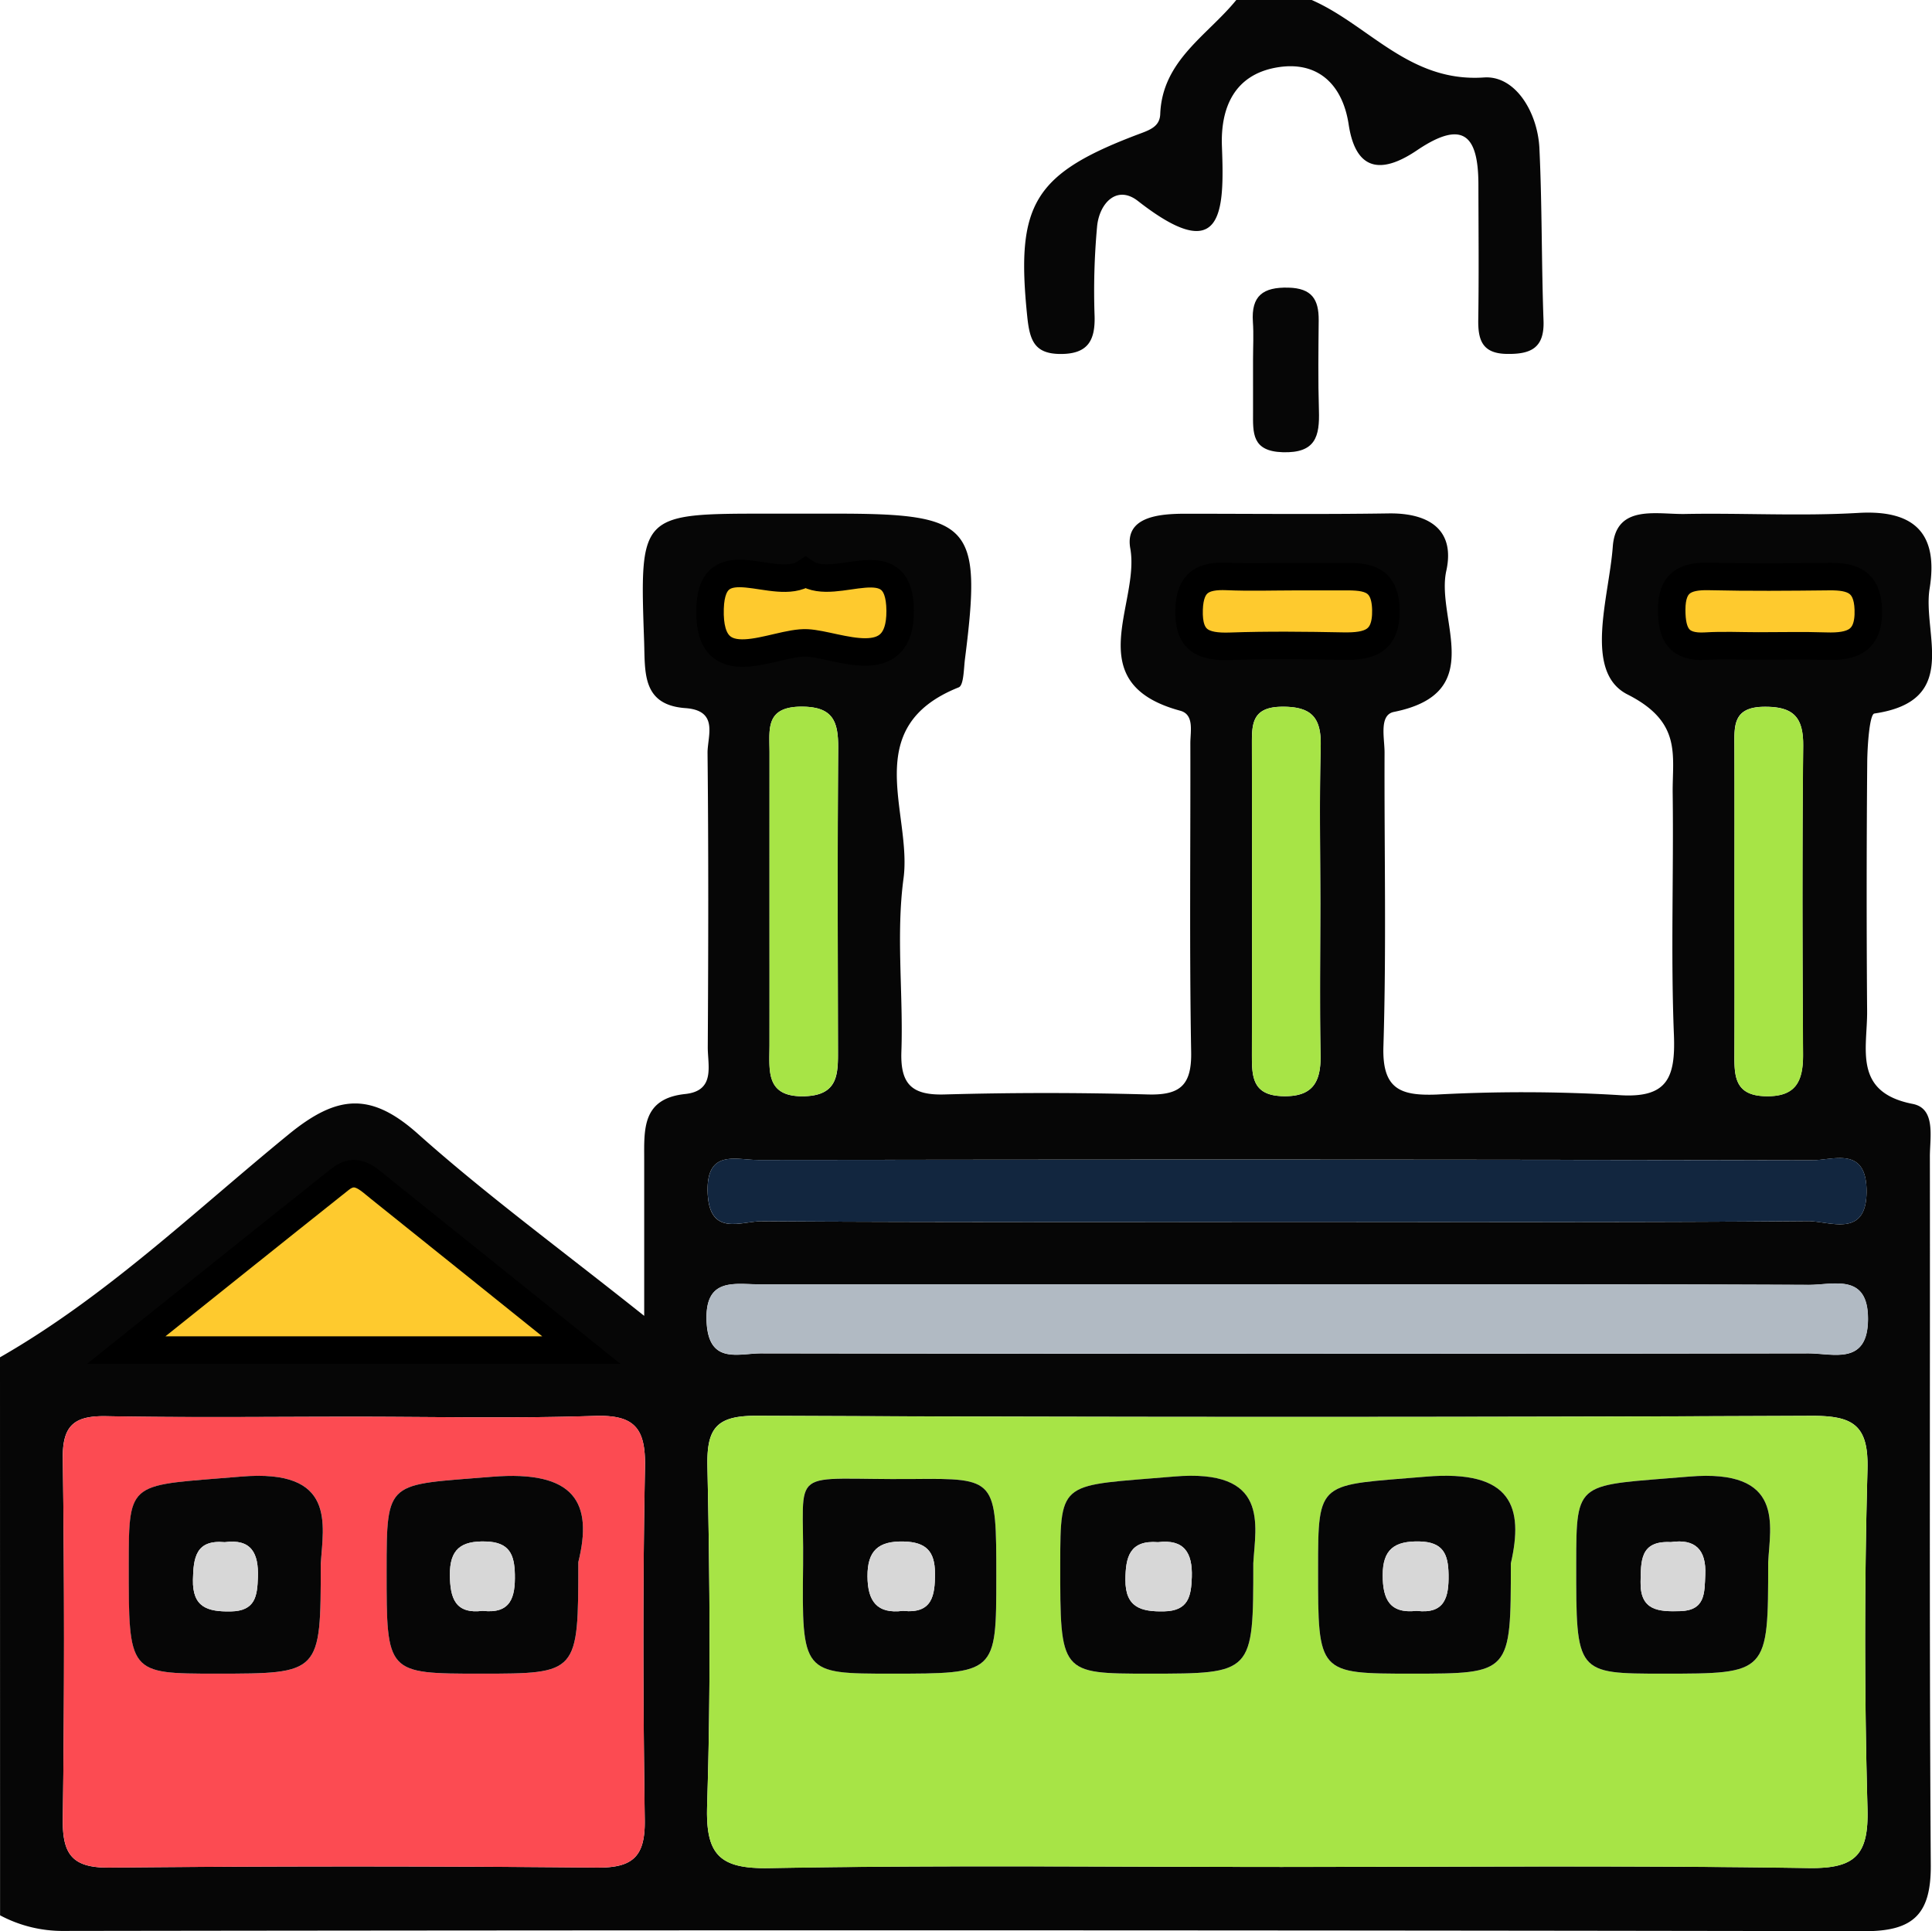 <svg xmlns="http://www.w3.org/2000/svg" width="140.5" height="140.457" viewBox="0 0 140.5 140.457">
  <g id="Grupo_117471" data-name="Grupo 117471" transform="translate(-415 -3301)">
    <g id="Grupo_116792" data-name="Grupo 116792" transform="translate(173.975 3148.431)">
      <path id="Trazado_161721" data-name="Trazado 161721" d="M241.025,248.746c7.748-4.438,14.163-10.636,21.012-16.23,3.5-2.856,5.947-3.084,9.374-.027,4.973,4.438,10.376,8.393,16.462,13.243,0-4.531,0-7.92,0-11.307,0-2.225-.187-4.494,2.979-4.828,2.22-.234,1.637-2.07,1.644-3.417.041-7.126.058-14.251-.017-21.376-.013-1.23.852-3.1-1.612-3.274-3.172-.231-2.923-2.623-3-4.844-.325-9.3-.338-9.3,9.014-9.3h4.931c9.906,0,10.627.809,9.386,10.584-.09.713-.084,1.9-.451,2.049-7.292,2.909-3.379,9.154-4.016,13.9-.554,4.127-.009,8.392-.155,12.589-.083,2.381.767,3.187,3.132,3.121q7.392-.208,14.791,0c2.322.062,3.193-.645,3.15-3.077-.132-7.487-.041-14.98-.059-22.47,0-.853.3-2.083-.736-2.363-7.4-2-2.908-7.792-3.631-11.8-.416-2.311,2.089-2.526,3.987-2.527,4.931,0,9.863.052,14.793-.023,2.937-.044,4.862,1.184,4.2,4.18-.776,3.524,3.086,8.872-3.809,10.257-1.1.222-.677,1.913-.68,2.956-.025,7.126.138,14.255-.083,21.373-.1,3.131,1.261,3.6,3.884,3.5a116.7,116.7,0,0,1,13.141.035c3.615.277,4.225-1.215,4.1-4.388-.233-5.837-.014-11.691-.089-17.536-.035-2.789.709-5.187-3.283-7.208-3.225-1.633-1.345-7.064-1.073-10.756.229-3.1,3.187-2.333,5.255-2.372,4.2-.078,8.412.168,12.6-.077,4.164-.245,5.823,1.565,5.186,5.5-.533,3.305,2.279,8.17-4.017,9.09-.348.05-.51,2.321-.52,3.56q-.077,9.043-.008,18.086c.023,2.723-1.044,5.9,3.314,6.748,1.7.332,1.249,2.424,1.25,3.834.021,17.173-.049,34.347.065,51.52.025,3.546-1.233,4.82-4.794,4.814q-65.472-.114-130.943-.018a9.664,9.664,0,0,1-4.669-1.136Zm93.187,37.067c12.783,0,25.567-.12,38.347.079,3.426.053,4.368-.983,4.274-4.333q-.341-12.321,0-24.657c.089-3.241-1.056-3.908-4.061-3.9q-38.346.161-76.694-.005c-2.924-.013-3.668.862-3.608,3.679.176,8.217.244,16.446-.021,24.657-.115,3.576.875,4.631,4.512,4.564C309.375,285.67,321.795,285.813,334.212,285.813ZM266.78,253.069c-6.009,0-12.02.075-18.027-.039-2.305-.043-3.2.646-3.161,3.083q.182,13.114,0,26.231c-.033,2.528.672,3.542,3.365,3.517q17.753-.172,35.509,0c2.617.024,3.483-.847,3.447-3.449-.12-8.56-.153-17.125.017-25.684.056-2.853-.781-3.815-3.673-3.717C278.439,253.207,272.607,253.068,266.78,253.069Zm67.987-9.625q-19.178,0-38.356.005c-1.931,0-4.179-.593-4,2.767.167,3.077,2.336,2.243,3.96,2.246q38.084.058,76.165,0c1.79,0,4.314.9,4.331-2.481s-2.5-2.5-4.3-2.5C359.972,243.417,347.369,243.443,334.767,243.444Zm-.048-4.545c12.585,0,25.169.047,37.751-.057,1.625-.014,4.373,1.324,4.294-2.309-.07-3.152-2.446-2.113-3.978-2.117q-38.3-.089-76.6-.019c-1.623,0-3.812-.826-3.7,2.365.117,3.253,2.442,2.08,3.93,2.09C309.185,238.936,321.952,238.9,334.718,238.9ZM283.3,248.22c-5.651-4.537-10.162-8.166-14.684-11.785-.836-.669-1.677-1.577-2.85-.646-4.845,3.85-9.672,7.723-15.56,12.431Zm13.686-32.547c0,3.469.005,6.938,0,10.406-.005,1.84-.3,3.78,2.586,3.68,2.449-.085,2.4-1.687,2.393-3.4-.014-7.3-.041-14.6.015-21.907.015-1.937-.358-3.037-2.684-3.027-2.636.012-2.308,1.67-2.308,3.3Zm40.055.142c0-3.833-.072-7.669.029-11.5.055-2.082-.652-2.908-2.824-2.886-2.239.023-2.183,1.336-2.18,2.876q.024,11.226,0,22.453c0,1.542.025,2.911,2.171,2.994,2.211.085,2.86-.971,2.821-2.985C336.99,223.118,337.04,219.466,337.04,215.815Zm30.119-.526c0,3.834.013,7.667-.006,11.5-.009,1.562.073,2.893,2.2,2.965,2.233.074,2.8-1.033,2.791-3.019-.049-7.484-.069-14.969.01-22.452.021-2.11-.716-2.878-2.856-2.852-2.256.028-2.153,1.392-2.146,2.9C367.169,207.988,367.16,211.639,367.16,215.289Zm-67.55-23.608c-2.233,1.515-6.8-2.158-6.948,2.6-.166,5.434,4.67,2.379,7.062,2.508,2.244.121,6.793,2.42,6.763-2.342C306.456,189.514,301.835,193.179,299.61,191.682Zm35.563.29c-1.64,0-3.283.054-4.92-.015-1.719-.071-2.686.393-2.756,2.389-.081,2.3,1.039,2.757,3,2.689,2.73-.1,5.468-.062,8.2-.011,1.869.035,3.16-.306,3.11-2.652-.053-2.489-1.657-2.415-3.354-2.4C337.361,191.974,336.268,191.968,335.173,191.971Zm33.722,5.039c1.641,0,3.283-.043,4.921.011,1.893.062,3.157-.352,3.078-2.681-.069-2.024-1.176-2.4-2.837-2.377-2.916.032-5.833.058-8.749-.011-1.743-.042-2.714.447-2.713,2.425,0,1.792.523,2.763,2.474,2.643C366.34,196.943,367.619,197.007,368.9,197.011Z" transform="translate(0 2.541)" fill="#060606"/>
      <path id="Trazado_161722" data-name="Trazado 161722" d="M331.342,152.569c4.165,1.828,7.1,6.009,12.527,5.634,2.285-.158,3.9,2.54,4.03,5.137.2,4.179.148,8.369.3,12.55.074,2.021-.955,2.453-2.694,2.419s-2.074-.987-2.052-2.468c.05-3.278.017-6.558.011-9.837-.005-3.481-1.022-4.833-4.472-2.5-2.2,1.486-4.394,1.881-4.963-1.881-.442-2.926-2.273-4.695-5.31-4.133-2.965.549-4.018,2.862-3.907,5.727.182,4.739.1,8.823-6.11,3.969-1.52-1.187-2.8.145-2.968,1.846a51.542,51.542,0,0,0-.182,6.541c.046,1.781-.509,2.733-2.438,2.741s-2.278-.969-2.459-2.714c-.848-8.2.432-10.417,8.317-13.355.773-.288,1.322-.577,1.353-1.379.15-3.909,3.428-5.708,5.533-8.3Z" transform="translate(5.075)" fill="#060606"/>
      <path id="Trazado_161723" data-name="Trazado 161723" d="M325.941,177.293c0-.912.053-1.829-.01-2.736-.129-1.893.727-2.54,2.585-2.493,1.708.043,2.208.862,2.2,2.366-.02,2.189-.05,4.38.017,6.569.058,1.877-.235,3.11-2.634,3.036-2.253-.068-2.163-1.406-2.157-2.91C325.943,179.848,325.938,178.571,325.941,177.293Z" transform="translate(6.208 1.425)" fill="#060606"/>
      <path id="Trazado_161724" data-name="Trazado 161724" d="M330.708,281.337c-12.417,0-24.836-.143-37.25.088-3.638.067-4.627-.988-4.512-4.564.265-8.212.2-16.44.021-24.657-.06-2.817.684-3.692,3.608-3.679q38.346.174,76.694.005c3-.013,4.15.655,4.061,3.9q-.338,12.322,0,24.657c.093,3.35-.848,4.386-4.274,4.333C356.275,281.217,343.491,281.337,330.708,281.337Zm-2.043-22.089c.158-2.775,1.223-6.9-5.792-6.3-8.191.7-8.237.158-8.244,6.351-.006,7.98-.006,7.98,6.439,7.982C328.664,267.282,328.664,267.282,328.665,259.248Zm18.729.015c.927-4.04.147-6.847-6.184-6.31-7.789.661-7.832.156-7.835,6.737,0,7.589,0,7.589,6.81,7.589C347.394,267.28,347.394,267.28,347.394,259.263Zm-37.419.956c0-7.1,0-7.153-6.017-7.1-9.32.089-7.942-1.133-8.033,6.261-.1,7.892-.026,7.893,6.384,7.895C309.976,267.282,309.976,267.282,309.976,260.219Zm56.133-1.031c.13-2.661,1.249-6.835-5.774-6.239-8.134.69-8.179.153-8.186,6.341-.008,7.987-.008,7.987,6.337,7.989C366.107,267.282,366.107,267.282,366.108,259.188Z" transform="translate(3.503 7.017)" fill="#a7e446"/>
      <path id="Trazado_161725" data-name="Trazado 161725" d="M266.469,248.593c5.827,0,11.659.138,17.479-.06,2.892-.1,3.729.864,3.673,3.717-.171,8.559-.137,17.124-.017,25.684.036,2.6-.83,3.473-3.447,3.449q-17.753-.163-35.509,0c-2.694.026-3.4-.988-3.365-3.517q.172-13.114,0-26.231c-.034-2.437.856-3.126,3.161-3.083C254.449,248.668,260.459,248.593,266.469,248.593Zm-2.428,10.714c.177-2.856,1.173-6.951-5.8-6.358-8.106.689-8.151.153-8.158,6.368-.008,7.96-.008,7.96,6.364,7.963C264.039,267.281,264.039,267.281,264.04,259.307Zm18.729-.136c1.069-4.284-.208-6.711-6.308-6.209-7.591.625-7.63.147-7.631,6.854,0,7.464,0,7.464,6.841,7.464C282.771,267.28,282.771,267.28,282.77,259.17Z" transform="translate(0.311 7.017)" fill="#fc4b52"/>
      <path id="Trazado_161726" data-name="Trazado 161726" d="M331.266,239.623c12.6,0,25.206-.026,37.808.03,1.8.008,4.315-.882,4.3,2.5s-2.541,2.478-4.331,2.481q-38.082.066-76.165,0c-1.624,0-3.792.831-3.96-2.246-.184-3.36,2.065-2.764,4-2.767Q312.088,239.611,331.266,239.623Z" transform="translate(3.501 6.36)" fill="#b1bac3"/>
      <path id="Trazado_161727" data-name="Trazado 161727" d="M331.212,235.7c-12.766,0-25.533.035-38.3-.048-1.487-.011-3.813,1.162-3.93-2.09-.115-3.191,2.074-2.364,3.7-2.365q38.3-.048,76.6.019c1.532,0,3.908-1.034,3.978,2.117.079,3.634-2.669,2.3-4.294,2.309C356.381,235.748,343.8,235.7,331.212,235.7Z" transform="translate(3.507 5.739)" fill="#12263f"/>
      <path id="Trazado_161728" data-name="Trazado 161728" d="M282.674,244.944H249.58c5.888-4.708,10.715-8.581,15.56-12.431,1.173-.931,2.014-.023,2.85.646C272.512,236.778,277.023,240.407,282.674,244.944Z" transform="translate(0.626 5.817)" fill="#feca2e" stroke="#000" stroke-miterlimit="10" stroke-width="2"/>
      <path id="Trazado_161729" data-name="Trazado 161729" d="M293.173,214.712V203.759c0-1.629-.327-3.287,2.308-3.3,2.325-.01,2.7,1.09,2.684,3.027-.056,7.3-.029,14.605-.015,21.907,0,1.717.056,3.319-2.393,3.4-2.891.1-2.592-1.839-2.586-3.68C293.178,221.65,293.173,218.182,293.173,214.712Z" transform="translate(3.812 3.502)" fill="#a7e446"/>
      <path id="Trazado_161730" data-name="Trazado 161730" d="M330.837,214.853c0,3.651-.05,7.3.019,10.952.039,2.014-.611,3.07-2.821,2.985-2.146-.083-2.173-1.452-2.171-2.994q.016-11.228,0-22.453c0-1.54-.059-2.853,2.18-2.876,2.172-.023,2.879.8,2.824,2.886C330.765,207.185,330.837,211.02,330.837,214.853Z" transform="translate(6.203 3.502)" fill="#a7e446"/>
      <path id="Trazado_161731" data-name="Trazado 161731" d="M358.565,214.327c0-3.651.01-7.3,0-10.952-.006-1.513-.109-2.877,2.146-2.9,2.14-.026,2.877.743,2.856,2.852-.078,7.483-.059,14.968-.01,22.452.013,1.985-.558,3.093-2.791,3.019-2.13-.072-2.212-1.4-2.2-2.965C358.578,221.995,358.565,218.162,358.565,214.327Z" transform="translate(8.594 3.503)" fill="#a7e446"/>
      <path id="Trazado_161732" data-name="Trazado 161732" d="M296.092,191.384c2.225,1.5,6.846-2.168,6.877,2.765.03,4.761-4.519,2.463-6.763,2.342-2.392-.129-7.229,2.926-7.062-2.508C289.288,189.226,293.859,192.9,296.092,191.384Z" transform="translate(3.518 2.838)" fill="#feca2e" stroke="#000" stroke-miterlimit="10" stroke-width="2"/>
      <path id="Trazado_161733" data-name="Trazado 161733" d="M329.281,191.653c1.095,0,2.188,0,3.282,0,1.7-.01,3.3-.084,3.354,2.4.05,2.346-1.241,2.687-3.11,2.652-2.733-.052-5.471-.085-8.2.011-1.962.068-3.081-.385-3-2.689.07-2,1.037-2.46,2.756-2.389C326,191.709,327.642,191.655,329.281,191.653Z" transform="translate(5.892 2.857)" fill="#feca2e" stroke="#000" stroke-miterlimit="10" stroke-width="2"/>
      <path id="Trazado_161734" data-name="Trazado 161734" d="M360.611,196.693c-1.276,0-2.555-.065-3.827.013-1.951.12-2.474-.851-2.474-2.643,0-1.978.97-2.467,2.713-2.425,2.916.069,5.834.043,8.749.011,1.661-.019,2.769.353,2.837,2.377.079,2.329-1.185,2.743-3.078,2.681C363.894,196.652,362.252,196.695,360.611,196.693Z" transform="translate(8.284 2.857)" fill="#feca2e" stroke="#000" stroke-miterlimit="10" stroke-width="2"/>
      <path id="Trazado_161735" data-name="Trazado 161735" d="M326.914,258.95c0,8.034,0,8.034-7.6,8.031-6.445,0-6.445,0-6.439-7.982.006-6.193.053-5.649,8.244-6.351C328.138,252.047,327.072,256.175,326.914,258.95Zm-6.928-1.531c-2.077-.164-2.363,1.1-2.371,2.74-.011,2.009,1.135,2.325,2.806,2.292,1.774-.035,1.975-1.094,2.021-2.491C322.5,258.18,321.88,257.188,319.986,257.419Z" transform="translate(5.254 7.314)" fill="#060606"/>
      <path id="Trazado_161736" data-name="Trazado 161736" d="M344.366,258.965c0,8.017,0,8.017-7.209,8.016-6.812,0-6.812,0-6.81-7.589,0-6.581.046-6.076,7.835-6.737C344.513,252.119,345.293,254.925,344.366,258.965Zm-6.854,3.449c2.06.249,2.353-1,2.324-2.656-.026-1.466-.392-2.352-2.119-2.39-1.807-.039-2.67.571-2.669,2.449C335.048,261.54,335.534,262.639,337.512,262.414Z" transform="translate(6.531 7.314)" fill="#060606"/>
      <path id="Trazado_161737" data-name="Trazado 161737" d="M309.5,259.907c0,7.063,0,7.063-7.666,7.06-6.41,0-6.481,0-6.384-7.895.091-7.394-1.287-6.172,8.033-6.261C309.5,252.754,309.5,252.8,309.5,259.907Zm-6.785,2.493c2.125.225,2.332-1.1,2.325-2.735-.006-1.579-.632-2.263-2.26-2.307-1.851-.049-2.655.661-2.647,2.524C300.141,261.689,300.813,262.643,302.716,262.4Z" transform="translate(3.978 7.328)" fill="#060606"/>
      <path id="Trazado_161738" data-name="Trazado 161738" d="M361.8,258.89c0,8.095,0,8.095-7.623,8.091-6.344,0-6.344,0-6.337-7.989.006-6.188.052-5.651,8.186-6.341C363.05,252.055,361.931,256.229,361.8,258.89Zm-7.079-1.476c-2.262-.118-2.167,1.4-2.2,2.889-.043,2.108,1.322,2.175,2.875,2.131,1.851-.053,1.767-1.335,1.829-2.622C357.316,257.948,356.481,257.157,354.722,257.414Z" transform="translate(7.811 7.314)" fill="#060606"/>
      <path id="Trazado_161739" data-name="Trazado 161739" d="M263.713,259.009c0,7.974,0,7.974-7.6,7.972-6.371,0-6.371,0-6.364-7.963.006-6.214.052-5.679,8.158-6.368C264.886,252.059,263.89,256.154,263.713,259.009Zm-6.984-1.59c-2.1-.192-2.277,1.126-2.31,2.73-.043,2.006,1.057,2.332,2.738,2.307,1.808-.026,1.94-1.128,1.985-2.487C259.2,258.243,258.679,257.158,256.729,257.419Z" transform="translate(0.638 7.314)" fill="#060606"/>
      <path id="Trazado_161740" data-name="Trazado 161740" d="M281.165,258.873c0,8.11,0,8.11-7.1,8.109-6.843,0-6.843,0-6.841-7.464,0-6.707.04-6.229,7.631-6.854C280.957,252.161,282.234,254.589,281.165,258.873Zm-6.948,3.541c2.051.233,2.369-1.005,2.335-2.652-.031-1.443-.394-2.345-2.112-2.393-1.818-.052-2.629.576-2.612,2.445C271.844,261.5,272.217,262.659,274.216,262.414Z" transform="translate(1.916 7.314)" fill="#060606"/>
      <path id="Trazado_161741" data-name="Trazado 161741" d="M319.664,257.092c1.894-.231,2.514.761,2.456,2.541-.046,1.4-.247,2.455-2.021,2.491-1.671.033-2.817-.283-2.806-2.292C317.3,258.193,317.587,256.928,319.664,257.092Z" transform="translate(5.577 7.641)" fill="#d7d7d7"/>
      <path id="Trazado_161742" data-name="Trazado 161742" d="M337.192,262.089c-1.978.224-2.464-.875-2.464-2.6,0-1.878.862-2.488,2.669-2.449,1.728.038,2.094.924,2.119,2.39C339.545,261.089,339.252,262.338,337.192,262.089Z" transform="translate(6.852 7.639)" fill="#d7d7d7"/>
      <path id="Trazado_161743" data-name="Trazado 161743" d="M302.395,262.089c-1.9.243-2.574-.711-2.582-2.519-.008-1.863.8-2.573,2.647-2.524,1.628.044,2.254.729,2.26,2.307C304.727,260.989,304.52,262.314,302.395,262.089Z" transform="translate(4.299 7.639)" fill="#d7d7d7"/>
      <path id="Trazado_161744" data-name="Trazado 161744" d="M354.4,257.089c1.759-.258,2.594.533,2.506,2.4-.061,1.287.023,2.569-1.829,2.622-1.553.044-2.918-.024-2.875-2.131C352.236,258.49,352.141,256.971,354.4,257.089Z" transform="translate(8.13 7.639)" fill="#d7d7d7"/>
      <path id="Trazado_161745" data-name="Trazado 161745" d="M256.412,257.093c1.95-.261,2.471.824,2.412,2.55-.045,1.36-.177,2.462-1.985,2.487-1.681.025-2.78-.3-2.738-2.307C254.134,258.218,254.311,256.9,256.412,257.093Z" transform="translate(0.956 7.64)" fill="#d7d7d7"/>
      <path id="Trazado_161746" data-name="Trazado 161746" d="M273.9,262.089c-2,.245-2.373-.916-2.389-2.6-.017-1.868.794-2.5,2.612-2.445,1.718.048,2.081.95,2.112,2.393C276.272,261.083,275.954,262.322,273.9,262.089Z" transform="translate(2.229 7.639)" fill="#d7d7d7"/>
    </g>
  </g>
</svg>
